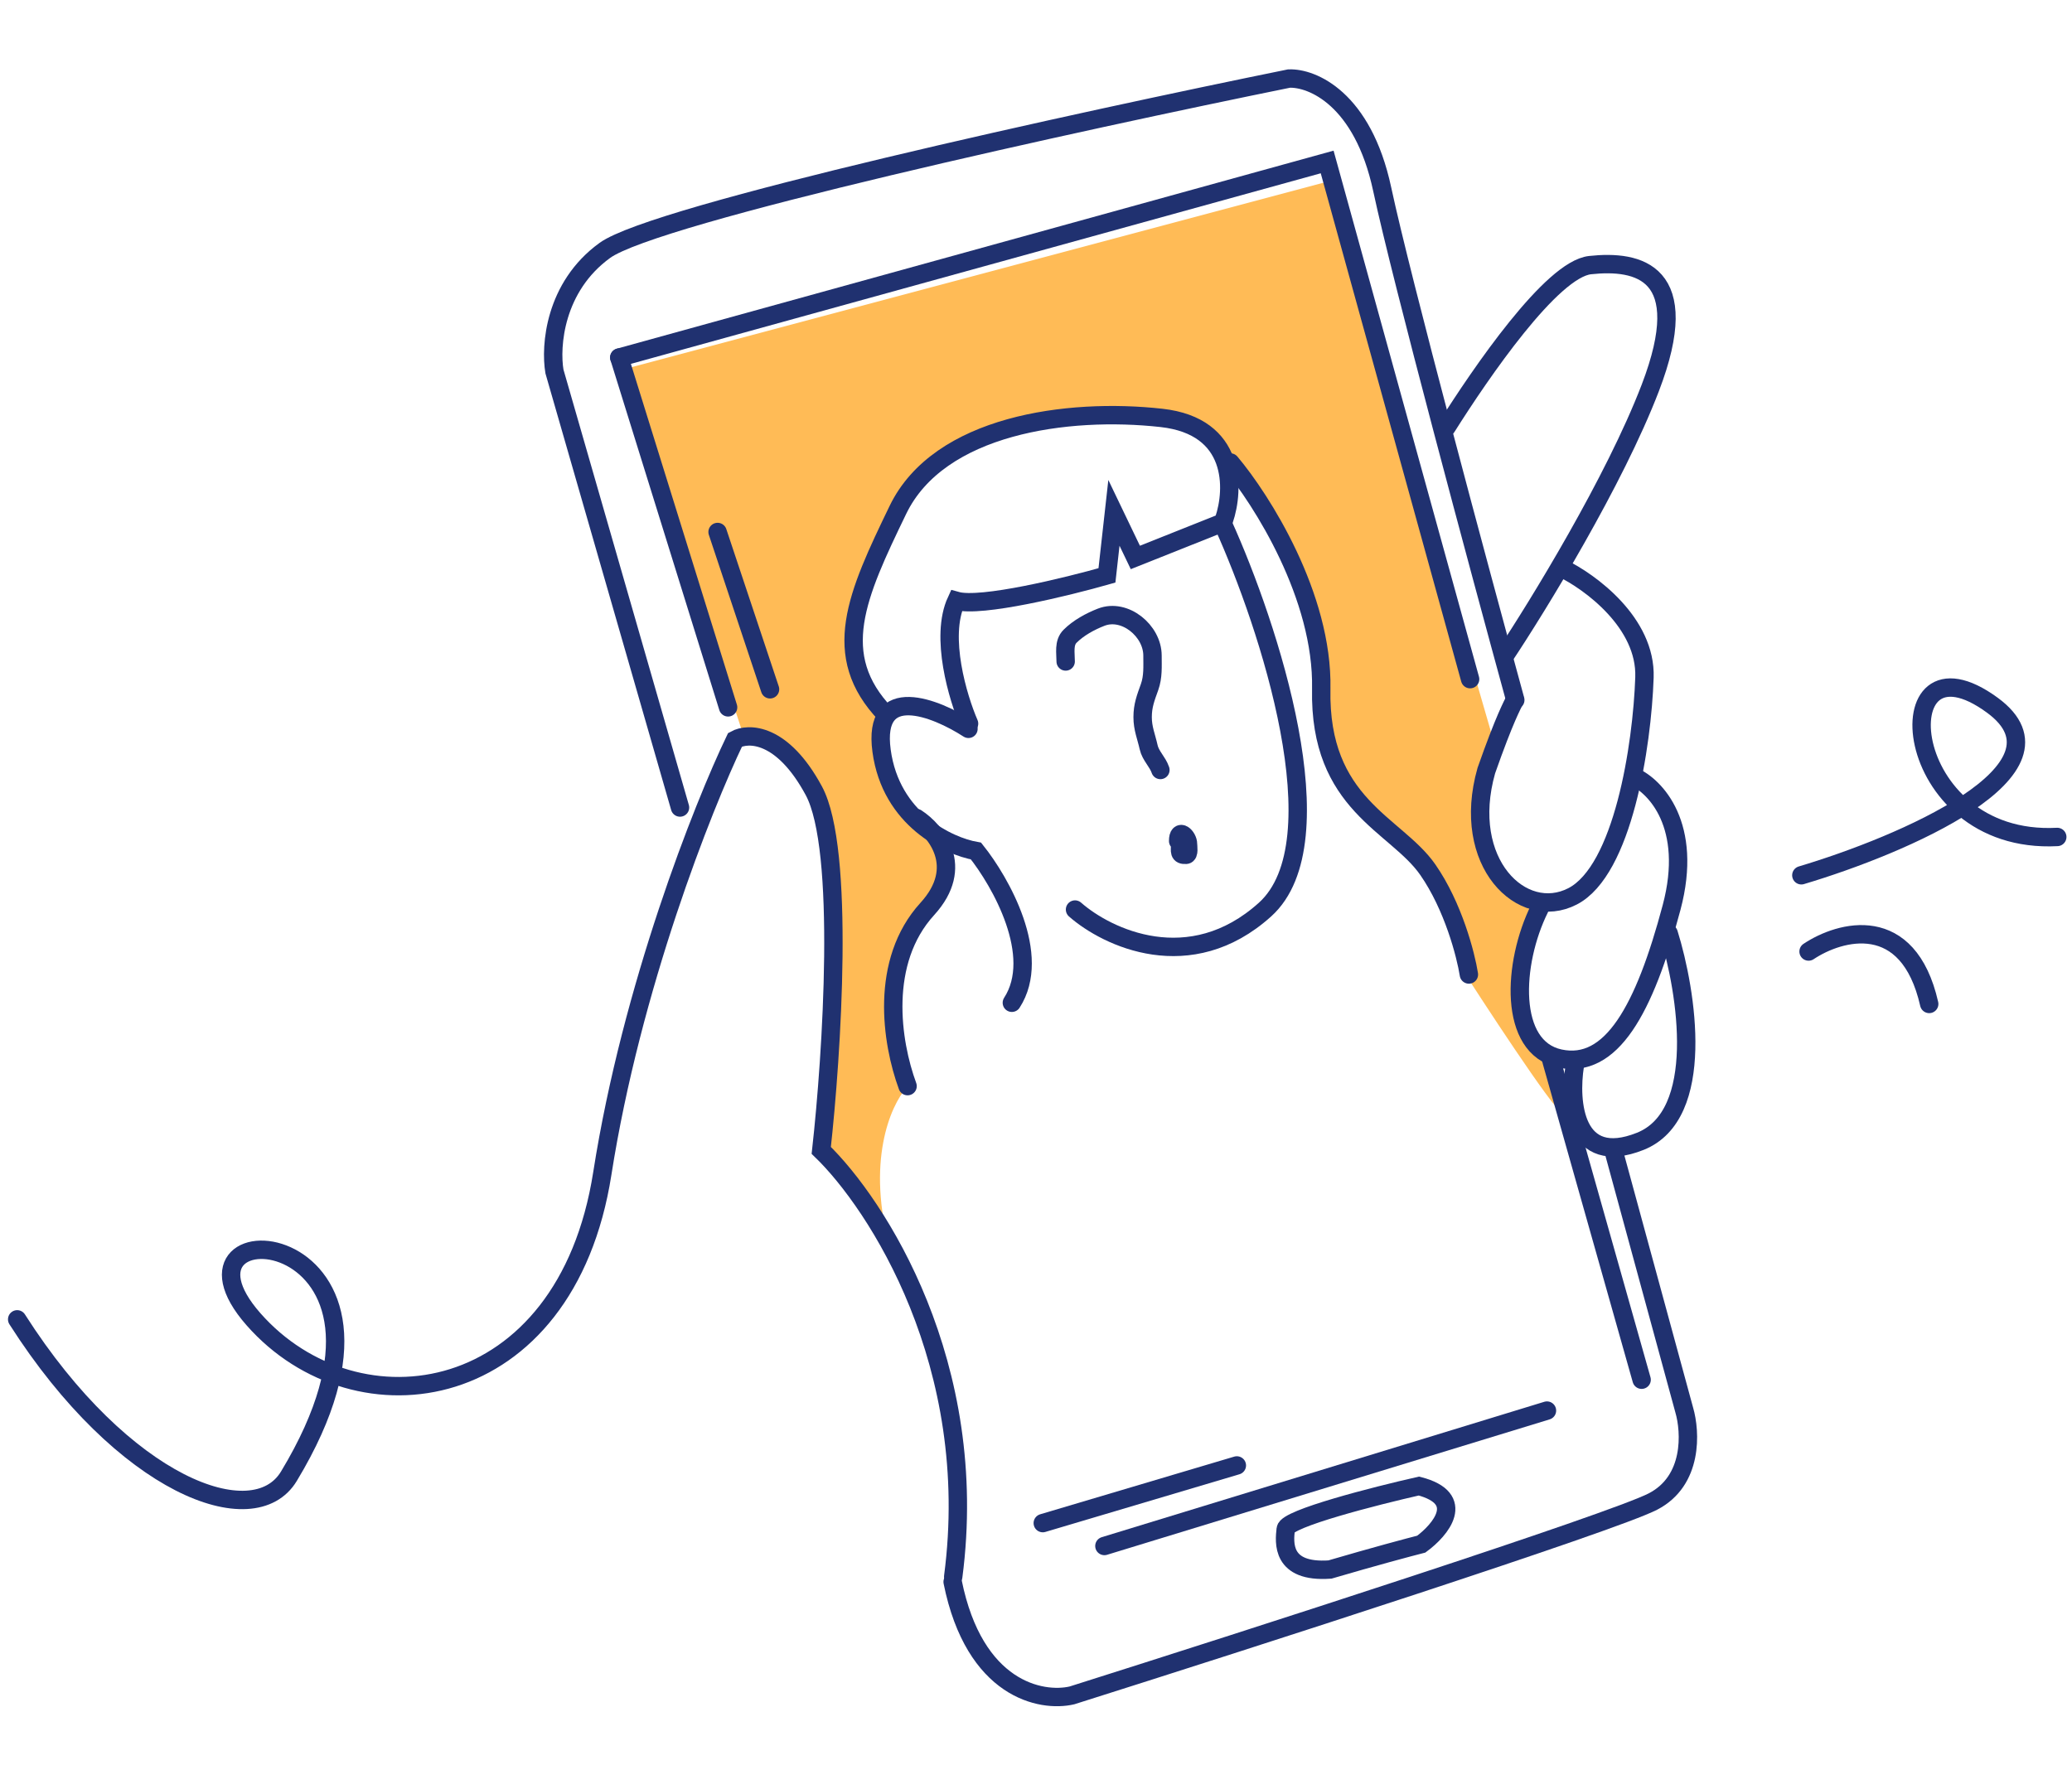 <svg width="169" height="144" viewBox="0 0 169 144" fill="none" xmlns="http://www.w3.org/2000/svg">
<g id="Group 722">
<g id="Group 104">
<path id="Vector 740" d="M72.647 102.009C70.594 94.822 72.647 90.173 73.93 88.747C72.22 83.614 73.218 78.908 73.93 77.196L76.925 72.063V69.068L73.502 65.645C72.504 64.219 70.85 60.768 72.219 58.373C69.652 57.089 69.652 52.811 69.652 51.956C69.652 51.1 69.652 48.533 71.791 44.255C73.502 40.832 75.356 38.551 76.069 37.838C76.782 36.982 79.919 35.014 86.764 33.987C93.609 32.961 97.888 34.986 99.171 36.126C99.456 36.697 100.454 38.266 102.166 39.977C103.877 41.688 106.301 48.39 107.299 51.528C107.442 52.241 107.727 54.094 107.727 55.806C107.727 57.517 108.298 61.082 108.583 62.651C109.153 63.506 111.064 65.988 114.144 69.068C117.225 70.779 119.135 76.911 119.706 79.763C122.558 84.184 128.091 92.512 127.406 90.459C126.551 87.892 123.984 83.186 123.984 81.902C123.984 80.619 124.412 78.052 125.267 75.485C126.123 72.918 125.267 74.202 122.273 71.635C119.877 69.581 120.989 63.364 121.845 60.512L108.583 14.736L50.828 30.137L54.678 41.688L60.668 60.084C61.666 60.512 64.09 61.795 65.802 63.506C67.513 65.218 67.941 71.635 67.941 74.629L67.085 93.881C67.513 94.594 69.224 97.218 72.647 102.009Z" fill="#FFBB56"/>
<path id="Vector 713" d="M1.401 107.632C10.074 121.225 20.685 125.202 23.561 120.435C36.223 99.459 12.276 98.086 20.683 107.632C29.09 117.177 46.145 114.772 49.127 95.733C51.512 80.502 57.339 65.798 59.954 60.35C61.025 59.752 63.81 59.746 66.379 64.509C68.947 69.272 67.853 86.053 66.985 93.848C71.52 98.227 80.02 111.313 77.748 128.622" stroke="#203170" stroke-width="1.5" stroke-linecap="round"/>
<path id="Vector 714" d="M55.464 65.877L45.222 30.3C44.876 28.252 45.214 23.412 49.335 20.427C53.455 17.442 88.25 9.838 105.133 6.409C107.007 6.331 111.151 8.026 112.737 15.435C114.322 22.843 120.634 46.303 123.592 57.106" stroke="#203170" stroke-width="1.5" stroke-linecap="round"/>
<path id="Vector 715" d="M117.993 34.843C120.782 30.419 126.556 21.967 129.694 21.628C133.615 21.203 138.245 22.149 134.604 31.645C131.692 39.241 125.45 49.422 122.693 53.563" stroke="#203170" stroke-width="1.5" stroke-linecap="round"/>
<path id="Vector 716" d="M127.374 46.336C129.689 47.454 134.28 50.807 134.128 55.266C133.938 60.841 132.376 70.998 128.265 73.123C124.155 75.248 119.101 70.381 121.229 62.87C122.742 58.561 123.366 57.498 123.556 57.089" stroke="#203170" stroke-width="1.5" stroke-linecap="round"/>
<path id="Vector 717" d="M133.227 63.345C135.007 64.117 138.121 67.334 136.343 74.023C134.12 82.385 131.426 87.25 127.222 86.352C123.017 85.453 123.35 78.603 125.571 74.115" stroke="#203170" stroke-width="1.5" stroke-linecap="round"/>
<path id="Vector 718" d="M136.105 76.149C137.584 80.905 139.191 90.956 133.786 93.109C128.381 95.262 127.976 89.879 128.449 86.918" stroke="#203170" stroke-width="1.5" stroke-linecap="round"/>
<path id="Vector 719" d="M131.567 93.723L137.373 115.031C137.892 116.811 138.109 120.795 134.82 122.495C131.531 124.195 101.857 133.747 87.43 138.31C84.926 138.892 79.475 137.854 77.701 129.048" stroke="#203170" stroke-width="1.5" stroke-linecap="round"/>
<path id="Vector 720" d="M50.512 29.167L108.248 13.213L119.907 55.405" stroke="#203170" stroke-width="1.5" stroke-linecap="round"/>
<path id="Vector 722" d="M50.512 29.167L59.386 57.705" stroke="#203170" stroke-width="1.5" stroke-linecap="round"/>
<path id="Vector 724" d="M126.486 86.335L133.897 112.557" stroke="#203170" stroke-width="1.5" stroke-linecap="round"/>
<path id="Vector 725" d="M78.992 59.458C76.316 57.725 71.151 55.657 71.905 61.251C72.66 66.845 77.353 69.032 79.605 69.426C81.62 71.947 85.026 77.951 82.531 81.805" stroke="#203170" stroke-width="1.5" stroke-linecap="round"/>
<path id="Vector 726" d="M99.834 42.408C100.685 39.92 100.856 34.773 94.733 34.092C87.08 33.239 76.592 34.654 73.236 41.598C69.879 48.542 67.611 53.455 72.239 58.275" stroke="#203170" stroke-width="1.5" stroke-linecap="round"/>
<path id="Vector 727" d="M74.74 66.732C76.346 67.772 78.773 70.711 75.635 74.15C71.713 78.448 72.704 85.015 74.025 88.606" stroke="#203170" stroke-width="1.5" stroke-linecap="round"/>
<path id="Vector 728" d="M99.785 42.833C103.468 50.991 109.303 68.687 103.179 74.204C97.055 79.72 90.296 76.5 87.683 74.2" stroke="#203170" stroke-width="1.5" stroke-linecap="round"/>
<path id="Vector 729" d="M79.04 59.032C78.127 56.922 76.642 51.964 78.003 49.016C80.007 49.584 87.028 47.869 90.287 46.941L90.856 41.838L92.603 45.477L99.359 42.785" stroke="#203170" stroke-width="1.5" stroke-linecap="round"/>
<path id="Vector 730" d="M100.354 37.73C102.888 40.739 107.919 48.646 107.766 56.205C107.575 65.653 113.858 67.214 116.455 70.947C118.533 73.933 119.556 77.893 119.808 79.499" stroke="#203170" stroke-width="1.5" stroke-linecap="round"/>
<path id="Vector 731" d="M104.87 124.737C104.966 123.877 112.152 122.041 115.733 121.23C119.664 122.248 117.5 124.813 115.927 125.969C114.936 126.221 112.058 126.989 108.474 128.041C104.471 128.321 104.75 125.812 104.87 124.737Z" stroke="#203170" stroke-width="1.5" stroke-linecap="round"/>
<path id="Vector 732" d="M90.079 126.121L126.176 115.075" stroke="#203170" stroke-width="1.5" stroke-linecap="round"/>
<path id="Vector 733" d="M85.053 124.255L100.882 119.55" stroke="#203170" stroke-width="1.5" stroke-linecap="round"/>
<path id="Vector 734" d="M58.529 43.399L62.807 56.233" stroke="#203170" stroke-width="1.5" stroke-linecap="round"/>
<path id="Vector 735" d="M146.925 71.405C155.103 68.967 169.668 62.781 162.507 57.533C153.554 50.973 154.784 68.965 167.798 68.279" stroke="#203170" stroke-width="1.5" stroke-linecap="round"/>
<path id="Vector 736" d="M147.514 77.624C150.081 75.913 155.642 74.373 157.353 81.902" stroke="#203170" stroke-width="1.5" stroke-linecap="round"/>
</g>
<path id="Vector 815" d="M86.92 53.963C86.92 53.268 86.744 52.44 87.278 51.907C87.965 51.22 88.918 50.701 89.817 50.351C91.751 49.599 94.002 51.464 94.002 53.48C94.002 54.37 94.063 55.208 93.761 56.055C93.448 56.932 93.197 57.56 93.197 58.505C93.197 59.43 93.496 60.094 93.689 60.964C93.844 61.661 94.422 62.144 94.646 62.815" stroke="#203170" stroke-width="1.5" stroke-linecap="round"/>
<path id="Vector 816" d="M96.094 68.609C96.094 67.498 96.898 68.256 96.898 68.85C96.898 69.056 97.015 69.719 96.737 69.736C96.135 69.771 96.255 69.441 96.255 68.931" stroke="#203170" stroke-width="1.5" stroke-linecap="round"/>
</g>
</svg>
